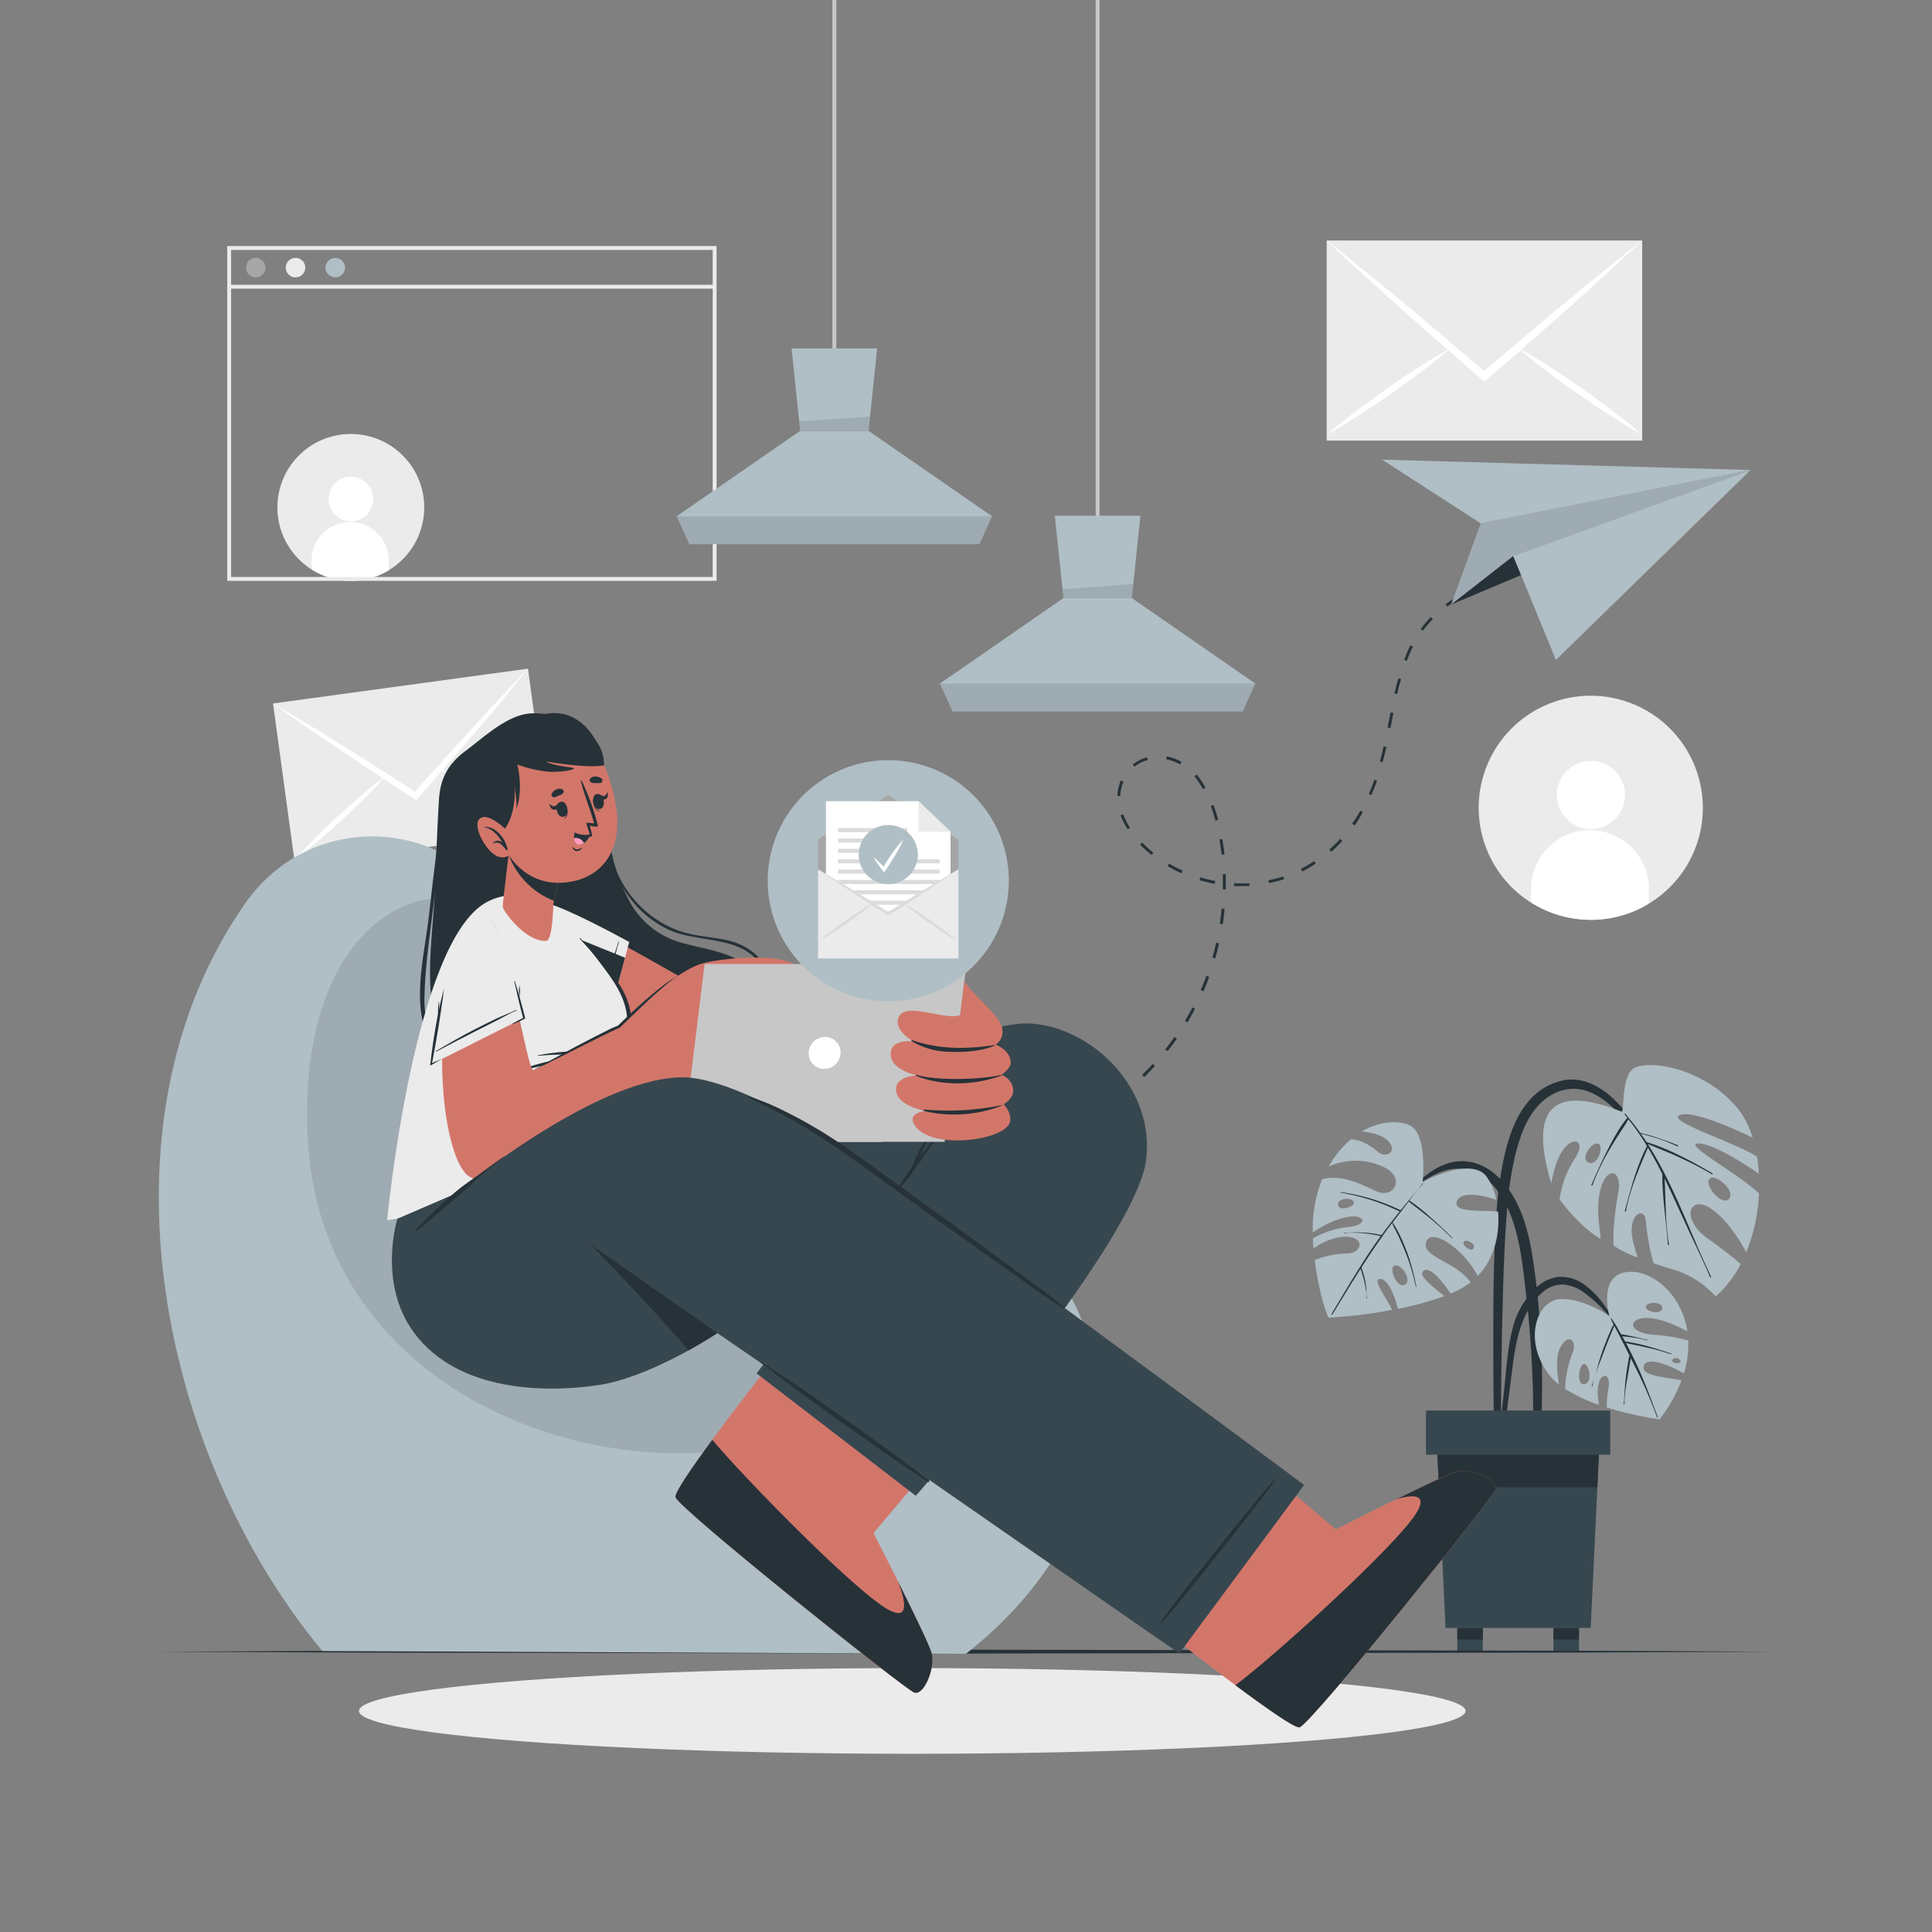 <svg xmlns="http://www.w3.org/2000/svg" viewBox="0 0 500 500"><rect x="0" y="0" width="500" height="500" fill="#808080" stroke="none"/><g id="freepik--background-complete--inject-9"><path d="M426.64,233.9a29,29,0,1,1,13.3-31.38A28.94,28.94,0,0,1,426.64,233.9Z" style="fill:#ebebeb"></path><path d="M420.55,205.85a8.82,8.82,0,1,1-8.72-8.93A8.82,8.82,0,0,1,420.55,205.85Z" style="fill:#fff"></path><path d="M426.68,230.26l0,3.64a29,29,0,0,1-30.49-.38l.05-3.63a15.24,15.24,0,1,1,30.48.37Z" style="fill:#fff"></path><path d="M100.59,147.59a19,19,0,0,1-20-.25,19,19,0,1,1,20,.25Z" style="fill:#ebebeb"></path><path d="M96.6,129.21a5.78,5.78,0,1,1-5.71-5.84A5.77,5.77,0,0,1,96.6,129.21Z" style="fill:#fff"></path><path d="M100.62,145.2l0,2.39a19,19,0,0,1-20-.25l0-2.37a10,10,0,1,1,20,.23Z" style="fill:#fff"></path><path d="M185.45,150.32H58.81V63.68H185.45Zm-125.64-1H184.45V64.68H59.81Z" style="fill:#ebebeb"></path><path d="M68.71,69.26a2.52,2.52,0,1,1-2.52-2.52A2.52,2.52,0,0,1,68.71,69.26Z" style="fill:#a6a6a6"></path><path d="M79,69.26a2.52,2.52,0,1,1-2.52-2.52A2.52,2.52,0,0,1,79,69.26Z" style="fill:#ebebeb"></path><path d="M89.29,69.26a2.52,2.52,0,1,1-2.52-2.52A2.52,2.52,0,0,1,89.29,69.26Z" style="fill:#B0BEC5"></path><rect x="59.31" y="73.7" width="125.64" height="1" style="fill:#ebebeb"></rect><rect x="73.19" y="177.37" width="66.59" height="42.23" transform="translate(-25.84 16.21) rotate(-7.77)" style="fill:#ebebeb"></rect><path d="M136.63,173.07c-2.32,2.91-4.7,5.72-7,8.59s-4.76,5.65-7.15,8.45-5,5.82-7.52,8.7l-.23.28q-3.33,3.81-6.7,7.63l-.33.36-.41-.26c-2.84-1.85-5.66-3.7-8.49-5.57l-.3-.19c-3.2-2.11-6.4-4.23-9.59-6.39s-6.1-4.12-9.14-6.21-6.07-4.21-9.08-6.4c3.13,1.8,6.23,3.71,9.33,5.57s6.21,3.8,9.31,5.74q5.16,3.21,10.32,6.53h0q3.87,2.46,7.73,5c2-2.29,4.07-4.58,6.12-6.84,0,0,0,0,0,0,2.73-3,5.45-6.06,8.2-9.06q3.69-4,7.42-8C131.62,178.31,134.09,175.64,136.63,173.07Z" style="fill:#fff"></path><path d="M99.84,200.84l-.07.08c-.3.34-.61.69-.92,1-1.46,1.62-3,3.19-4.52,4.73-1.88,1.89-3.82,3.72-5.78,5.54s-3.94,3.57-6,5.3-4.1,3.44-6.25,5c1.76-2,3.62-3.94,5.5-5.82s3.83-3.73,5.78-5.54,4-3.59,6-5.32c1.62-1.38,3.27-2.75,5-4.05.39-.31.79-.6,1.19-.9Z" style="fill:#fff"></path><path d="M142,213.59c-2.5-1-5-2.05-7.36-3.17s-4.81-2.32-7.19-3.52-4.73-2.47-7-3.79c-1.89-1.06-3.77-2.16-5.6-3.33l-1.18-.75-.08-.06.1,0,1.39.55c2,.8,3.93,1.68,5.87,2.58,2.43,1.12,4.81,2.31,7.18,3.52s4.73,2.47,7.05,3.79S139.75,212.11,142,213.59Z" style="fill:#fff"></path><rect x="343.34" y="62.24" width="81.66" height="51.79" style="fill:#ebebeb"></rect><path d="M425,62.24c-3.3,3.15-6.66,6.17-10,9.28s-6.71,6.07-10.08,9.08-7.05,6.24-10.59,9.32l-.31.3q-4.69,4.09-9.41,8.17l-.47.38-.45-.38q-4.71-4.08-9.39-8.18l-.33-.29q-5.33-4.62-10.6-9.34c-3.36-3-6.72-6-10.07-9.06s-6.68-6.13-10-9.28c3.51,2.7,7,5.54,10.42,8.31s6.92,5.64,10.35,8.51q5.75,4.75,11.47,9.65h0q4.29,3.63,8.58,7.3c2.84-2.44,5.7-4.89,8.56-7.3,0,0,0,0,0,0q5.72-4.86,11.47-9.65,5.14-4.28,10.34-8.49C418.05,67.78,421.49,64.94,425,62.24Z" style="fill:#fff"></path><path d="M375.7,89.89a.87.87,0,0,1-.1.08c-.43.37-.85.74-1.28,1.09-2.05,1.73-4.15,3.39-6.28,5-2.6,2-5.26,3.89-7.94,5.78s-5.38,3.69-8.14,5.46-5.54,3.49-8.42,5.07c2.47-2.17,5-4.19,7.65-6.16s5.27-3.89,7.93-5.78,5.4-3.7,8.16-5.47c2.19-1.41,4.42-2.8,6.71-4.1.52-.3,1.05-.6,1.59-.89Z" style="fill:#fff"></path><path d="M424.81,112.36c-2.89-1.58-5.68-3.31-8.43-5.07s-5.46-3.61-8.16-5.46-5.33-3.79-7.93-5.78c-2.12-1.6-4.22-3.25-6.25-5-.45-.37-.87-.74-1.3-1.11a.87.87,0,0,1-.1-.08l.12.06,1.59.9c2.29,1.3,4.51,2.69,6.71,4.1,2.76,1.77,5.46,3.61,8.15,5.47s5.33,3.79,7.93,5.78S422.33,110.19,424.81,112.36Z" style="fill:#fff"></path></g><g id="freepik--Shadow--inject-9"><ellipse cx="236.09" cy="442.79" rx="143.19" ry="11.09" style="fill:#ebebeb"></ellipse></g><g id="freepik--Lamp--inject-9"><rect x="283.56" width="1" height="137.56" style="fill:#c7c7c7"></rect><polygon points="243.24 176.91 246.53 184.13 321.61 184.13 324.88 176.91 292.92 154.78 275.21 154.78 243.24 176.91" style="fill:#B0BEC5"></polygon><polygon points="272.99 133.47 275.21 154.78 292.92 154.78 295.14 133.47 272.99 133.47" style="fill:#B0BEC5"></polygon><polygon points="243.25 176.91 246.53 184.13 321.62 184.13 324.89 176.91 243.25 176.91" style="opacity:0.1"></polygon><polygon points="275.21 154.78 274.97 152.49 293.29 151.17 292.92 154.78 275.21 154.78" style="opacity:0.1"></polygon><rect x="215.43" width="1" height="94.27" style="fill:#c7c7c7"></rect><polygon points="175.11 133.62 178.4 140.84 253.48 140.84 256.75 133.62 224.79 111.5 207.08 111.5 175.11 133.62" style="fill:#B0BEC5"></polygon><polygon points="204.86 90.18 207.08 111.5 224.79 111.5 227.01 90.18 204.86 90.18" style="fill:#B0BEC5"></polygon><polygon points="175.12 133.63 178.4 140.84 253.48 140.84 256.76 133.63 175.12 133.63" style="opacity:0.1"></polygon><polygon points="207.08 111.5 206.82 109.03 225.17 107.84 224.79 111.5 207.08 111.5" style="opacity:0.1"></polygon></g><g id="freepik--Plant--inject-9"><path d="M387.3,313.7a91.89,91.89,0,0,1,2.14-15c1.06-4.45,2.56-9,5.37-12.69a16.14,16.14,0,0,1,10.53-6.56c4.13-.5,8,1.34,11.09,3.93,3.82,3.22,6.75,7.49,9.5,11.62a141.44,141.44,0,0,1,8.2,14.36c.09.16-.16.3-.24.14a90,90,0,0,0-7.34-12,76,76,0,0,0-8.45-10.23c-2.83-2.76-6.43-5.35-10.54-5.48s-7.85,2.16-10.3,5.31c-2.75,3.52-4.15,7.91-5.2,12.19A91.09,91.09,0,0,0,390,313.55c-.81,9.91-1,19.88-1.25,29.81-.13,5.62-.2,11.25-.26,16.87l-.06,8.55a54,54,0,0,1-.33,8.24c-.1.55-1,.5-1.1,0a48.49,48.49,0,0,1-.37-7.81q-.06-4.05-.1-8.1-.08-7.87-.06-15.75C386.45,334.79,386.58,324.22,387.3,313.7Z" style="fill:#263238"></path><path d="M401.46,306.23c.52-2.8,1.47-6.45,3.06-8.62,2.87-3.9,6-2.21,3.11,2.11a25.78,25.78,0,0,0-4,10.65s4.82,6.89,10.64,10.28c-.25-2.65-1-6.72-.48-10.65,1.12-8.51,6.27-8,5-1.27-1,5.42-1.44,11.18-1.16,13.67a29.09,29.09,0,0,0,6.22,3.05c-.34-1-.69-2.17-1.08-3.61-2.07-7.63,3-10,3.18-5.71a60.66,60.66,0,0,0,2,10.82c2.79.94,5.11,1.58,6.52,2.07a23.85,23.85,0,0,1,9.54,6.52,30,30,0,0,0,6.5-8.41c-1.78-1.53-4.59-3.8-8.49-6.56-7.31-5.16-4.77-11.68,1-7.63,4.18,2.93,7.42,8.35,8.9,11.13a45.43,45.43,0,0,0,3.31-15.23c-5.74-5.39-19.95-12.91-15.67-12.91,3.86,0,12.48,5.65,15.64,7.83a38.81,38.81,0,0,0-.48-4.42c-5.41-3.55-23-9.06-20.19-10.65,3.07-1.74,15.34,3.94,19.05,5.73a22.31,22.31,0,0,0-3.25-6.73c-7.48-10-21-13.45-26.84-11.55-4.16,1.35-3,11.91-3.84,11.55C402.91,281,395.31,285.72,401.46,306.23Zm41-1.16c1.19-1.43,6.67,2.79,5.09,5.09S440.91,306.91,442.44,305.07Zm-28.67-9c1.44.92-.69,6.25-2.92,4.64C409,299.33,412.32,295.14,413.77,296.07Z" style="fill:#B0BEC5"></path><path d="M416,297.7c.75-1.49,1.54-3,2.4-4.41a25.62,25.62,0,0,1,2.76-4c-.23-.29-.46-.59-.71-.88-.1-.12.07-.28.17-.17.28.32.55.65.82,1a.24.24,0,0,1,.12.14q1.55,1.86,2.93,3.81a45.06,45.06,0,0,1,4.86,1.41c1.64.55,3.27,1.12,4.86,1.79.17.07.08.35-.08.27-1.58-.69-3.18-1.37-4.82-1.92s-3.12-.93-4.69-1.37c.51.72,1,1.44,1.49,2.18a57.72,57.72,0,0,1,8.59,3.5c2.9,1.38,5.69,3,8.47,4.59.16.09,0,.34-.15.24a92,92,0,0,0-8.43-4.36c-2.69-1.26-5.47-2.29-8.18-3.49,6.83,10.65,10.92,22.95,16.4,34.33.08.17-.18.3-.25.14-1.67-4-3.6-7.88-5.42-11.81-1.63-3.53-3.23-7.07-4.86-10.6-.48-1-1-2.06-1.48-3.08.3,5.69.18,11.48,1.12,17.1a.14.14,0,1,1-.28,0c-.4-6.08-1.47-12.07-1.43-18.18,0,0,0-.05,0-.08-1.16-2.33-2.4-4.62-3.73-6.85-2.26,5.32-4.64,10.73-5.69,16.45,0,.17-.32.1-.28-.08,1.54-5.73,3-11.47,5.73-16.77a63.85,63.85,0,0,0-4.81-6.93c-.76,1.41-1.73,2.75-2.59,4.1s-1.67,2.65-2.45,4a57.28,57.28,0,0,0-4.27,9c-.07.17-.34.08-.27-.08C413.15,303.7,414.47,300.65,416,297.7Z" style="fill:#263238"></path><path d="M362.14,310.66c4.38-4.4,9.47-10.16,16.24-10.15,6.54,0,11.35,5.27,14.11,10.7,2.89,5.68,3.93,12.11,4.75,18.36A224.18,224.18,0,0,1,399,352.14c.12,4.19.1,8.39,0,12.58a84.32,84.32,0,0,1-1,12.69c-.12.67-1.21.7-1.25,0-.2-3.53-.06-7.08,0-10.61s0-7-.16-10.43c-.26-7-.77-14-1.6-21-.72-6.11-1.29-12.38-3.12-18.28-1.64-5.32-4.73-11.4-10.12-13.74-7.36-3.18-14.55,2.64-19.36,7.56C362.23,311,362,310.79,362.14,310.66Z" style="fill:#263238"></path><path d="M339.79,320.48h0c0,.9.08,1.78.14,2.65a15.87,15.87,0,0,1,7.18-3c6.22-.66,5.82,4.06,1.67,4.26a23.6,23.6,0,0,0-8.53,1.71c1,8.21,3.27,14.81,3.61,14.9A119.47,119.47,0,0,0,360.29,339c-1.55-3.3-5.07-7.68-3.27-8s3.75,3.54,4.75,7.73a78.92,78.92,0,0,0,12-3.29c-2.74-2.37-7-5.32-5.35-6.57s5,2.89,7,5.91a24.57,24.57,0,0,0,5.17-2.88c-3.69-5.42-12.67-6.52-11.5-10.43s9.58,1.51,13.35,8.76c4.43-4.6,5.73-11.1,5.26-16.66-3.86-.45-11.28.37-10.74-2.4s5.9-2.25,10.29-.63a15.29,15.29,0,0,0-2.58-6.11c-4.06-5.22-16.48,1.42-16.48,1.42s1.33-12.48-3.4-14.63c-2.73-1.24-7.55-1.23-12.38,1.61,2.71.23,6,1.09,7.3,3,1.69,2.39-1,3.7-2.66,2.59-1.19-.78-3.41-3.25-7.42-3.58a24.87,24.87,0,0,0-4.48,5c-.46.65-.88,1.33-1.31,2.07a17,17,0,0,1,14.54.26c5.38,2.67,2.37,8.26-2.26,6.09s-9-4.31-13.95-3.08A34.82,34.82,0,0,0,339.74,319a24.35,24.35,0,0,1,8-3.83c5.35-1.4,7,1.79,1.09,2.39A23.36,23.36,0,0,0,339.79,320.48Zm6.51-8.59c-.37-1.74,3.42-2.23,4.05-.83C350.88,312.26,346.66,313.62,346.3,311.89Zm32.46,9.6c.36-.95,2.9.13,2.67,1.31C381.11,324.37,378.41,322.43,378.76,321.49Zm-17.92,6.08c1.85-.74,4.74,3.86,2.72,4.91S359.32,328.18,360.84,327.57Z" style="fill:#B0BEC5"></path><path d="M344.58,340.09c2.79-4.66,5.55-9.34,8.48-13.92,1.36-2.13,2.79-4.22,4.27-6.27l-.66-.16-1.11-.21c-.86-.15-1.72-.27-2.59-.36s-1.63-.13-2.45-.14a12,12,0,0,0-2.61.14.07.07,0,1,1,0-.14c.87,0,1.76-.08,2.63-.09s1.7,0,2.54.06a23.2,23.2,0,0,1,2.37.25c.44.06.87.14,1.3.22a7.43,7.43,0,0,1,.79.17c1.51-2.08,3.08-4.11,4.7-6.11A56.23,56.23,0,0,0,347,308.66c-.09,0-.05-.15,0-.14a51.78,51.78,0,0,1,15.48,4.7l2.69-3.27c1-1.21,2.09-2.4,3-3.68.06-.09.18,0,.12.08a51,51,0,0,0-3.54,4.33h0a52.89,52.89,0,0,1,5.68,4.55q2.78,2.47,5.42,5.1c.07.06,0,.16-.1.1-1.74-1.73-3.54-3.38-5.42-4.95s-3.87-3-5.76-4.55l0,0c-.43.58-.86,1.15-1.3,1.71-.22.28-.43.57-.65.86l-.05.06c-.73.94-1.45,1.89-2.17,2.84a22.7,22.7,0,0,1,2.16,3.89c.62,1.31,1.17,2.67,1.67,4a58.29,58.29,0,0,1,2.32,8.74c0,.08-.11.12-.13,0a51.12,51.12,0,0,0-2.54-8.57c-.54-1.42-1.16-2.81-1.79-4.2s-1.29-2.47-1.83-3.75c-.62.83-1.25,1.67-1.86,2.51-.18.24-.35.49-.52.74,0,.05,0,.12-.06.13h0c-1.92,2.67-3.74,5.41-5.51,8.18a2.59,2.59,0,0,1,.24.6c.11.34.22.68.32,1a21,21,0,0,1,.49,2.08c.11.65.21,1.32.27,2a21.28,21.28,0,0,0,.17,2.26c0,.11-.16.12-.14,0a7.44,7.44,0,0,0-.15-2.1c-.1-.72-.24-1.44-.4-2.15s-.33-1.28-.52-1.91c-.09-.31-.19-.63-.3-.94s-.14-.34-.2-.51c-.83,1.3-1.65,2.6-2.46,3.92-1.6,2.61-3.19,5.22-4.8,7.83A.12.12,0,0,1,344.58,340.09Z" style="fill:#263238"></path><path d="M387.59,375.9c.07-2.64.49-5.31.78-7.93s.58-5.28.86-7.92c.55-5.09.85-10.29,2-15.28a22.22,22.22,0,0,1,6.21-11.42,10.13,10.13,0,0,1,6.1-2.91,10.53,10.53,0,0,1,6.47,2,22.68,22.68,0,0,1,5.44,5.74,55.93,55.93,0,0,1,4.25,6.89c0,.09-.1.15-.15.06a35.29,35.29,0,0,0-9.18-10.29,10.86,10.86,0,0,0-5.79-2.41,7.8,7.8,0,0,0-5.61,2.24c-3.08,2.68-4.87,6.62-5.93,10.49-1.26,4.58-1.66,9.41-2.29,14.11-.38,2.79-.73,5.59-1.1,8.39s-.6,5.63-1.19,8.37A.46.46,0,0,1,387.59,375.9Z" style="fill:#263238"></path><path d="M400.59,355.38a14.68,14.68,0,0,0,2.87,2.93c-.43-2.57-1-7.16.34-9.59,2-3.79,4.42-1.9,3.21,1.39a26.54,26.54,0,0,0-1.94,9.34,41.19,41.19,0,0,0,8.77,4.14,15,15,0,0,1-.29-4.52c.41-4.05,3.51-4,2.7.24a25.48,25.48,0,0,0-.42,4.94,91.21,91.21,0,0,0,13.68,3.09,40.09,40.09,0,0,0,5.66-10.08c-3.3-.82-10-1-9.83-3.37.19-3.17,6.65-.73,10.44,1.57a25.38,25.38,0,0,0,1.14-8.53,42.88,42.88,0,0,0-9.09-1.5c-6.79-.59-6.46-4.44-1.54-4.35,3.63.07,8.22,2.29,10.4,3.45-1.42-9.24-8.46-15.15-14.11-15.38-9.49-.38-6.07,11.43-6.07,11.43s-6.44-4.52-12.51-4.4S394.1,346.35,400.59,355.38Zm25.35-17.08c-.21-1.33,4-1.65,4.25.06C430.44,340.27,426.15,339.65,425.94,338.3Zm6.82,13.86c-.09-.87,1.74-1,2.15.07C435.19,353,432.83,353,432.76,352.16ZM410,353c1.43.2,2.25,5.32-.22,5.22C407.87,358.11,408.75,352.8,410,353Z" style="fill:#B0BEC5"></path><path d="M411.94,358.65c.24-.64.45-1.28.65-1.93-.18.65-.35,1.31-.47,2A.09.09,0,1,1,411.94,358.65Z" style="fill:#263238"></path><path d="M414.45,350.43c.44-1.31.94-2.61,1.45-3.9.27-.68.56-1.37.86-2a8,8,0,0,1,.84-1.71,14.55,14.55,0,0,1-.77-1.66c0-.05.05-.1.09-.05a18.73,18.73,0,0,1,1.85,2.87c.27.44.52.9.77,1.35a12.11,12.11,0,0,1,1.6.25c.57.1,1.14.22,1.7.35s1.13.25,1.69.39,1.12.32,1.69.4c.13,0,.07.23-.05.18a10.82,10.82,0,0,0-1.78-.46c-.54-.12-1.09-.22-1.64-.29s-1.1-.15-1.66-.21l-1.25-.1c.22.4.46.79.68,1.19a1.86,1.86,0,0,0,.1.2,5.27,5.27,0,0,1,1.36.16c.49.09,1,.18,1.47.29,1,.22,2,.45,2.95.72,2.06.58,4.08,1.23,6.11,1.89.11,0,0,.21-.07.17a61.24,61.24,0,0,0-6.14-1.7c-1-.22-1.94-.44-2.91-.64l-1.47-.31a8.8,8.8,0,0,1-1.13-.26c1,1.93,2,3.9,2.93,5.9,2,4.35,3.63,8.84,5.32,13.31,0,.11-.13.18-.17.07a121.07,121.07,0,0,0-5.66-13c-.38-.77-.77-1.53-1.15-2.31,0,.16-.07.32-.1.48-.1.52-.19,1.05-.28,1.58-.18,1.06-.36,2.12-.52,3.18a36.78,36.78,0,0,0-.76,6.6c0,.14-.21.13-.19,0,.17-1.05.17-2.15.24-3.21s.15-2.23.28-3.33.26-2.13.44-3.19c.09-.53.18-1.06.28-1.59a3.2,3.2,0,0,1,.29-1.15c-.55-1.11-1.1-2.23-1.67-3.34s-1.06-2.09-1.6-3.12c-.23-.44-.48-.88-.72-1.33a13,13,0,0,1-.63,1.6l-.73,1.8c-.55,1.32-1.05,2.66-1.56,4-.72,1.9-1.51,3.84-2.1,5.82C413.31,354.32,413.8,352.34,414.45,350.43Z" style="fill:#263238"></path><path d="M412.59,356.72c0-.16.09-.31.14-.46C412.68,356.41,412.64,356.56,412.59,356.72Z" style="fill:#263238"></path><polygon points="371.72 370.76 372.39 384.89 374.1 421.31 411.68 421.31 413.4 384.89 414.06 370.76 371.72 370.76" style="fill:#37474f"></polygon><polygon points="371.72 370.76 372.39 384.89 413.4 384.89 414.06 370.76 371.72 370.76" style="fill:#263238"></polygon><rect x="369.05" y="365.05" width="47.69" height="11.43" transform="translate(785.78 741.52) rotate(180)" style="fill:#37474f"></rect><rect x="402.04" y="421.31" width="6.6" height="5.98" style="fill:#37474f"></rect><rect x="402.04" y="421.31" width="6.6" height="2.99" style="fill:#263238"></rect><rect x="377.15" y="421.31" width="6.59" height="5.98" style="fill:#37474f"></rect><rect x="377.15" y="421.31" width="6.59" height="2.99" style="fill:#263238"></rect></g><g id="freepik--Floor--inject-9"><polygon points="40.63 427.44 92.97 427.2 145.31 427.11 250 426.94 354.69 427.11 407.03 427.2 459.37 427.44 407.03 427.69 354.69 427.77 250 427.94 145.31 427.77 92.97 427.69 40.63 427.44" style="fill:#263238"></polygon></g><g id="freepik--paper-plane--inject-9"><path d="M250.23,297.09c-1.1,0-2.25,0-3.4-.07l0-.75c1.16.05,2.33.07,3.44.07h.54v.75h-.61Zm5.63-.18-.05-.75c1.33-.09,2.66-.21,4-.37l.09.75C258.55,296.69,257.2,296.82,255.86,296.91Zm-14-.21c-1.3-.12-2.65-.26-4-.43l.09-.75c1.34.17,2.67.32,4,.43Zm23-.94-.15-.73c1.31-.26,2.61-.55,3.88-.88l.19.73C267.47,295.21,266.15,295.51,264.83,295.76Zm-32-.24c-1.31-.23-2.64-.48-3.94-.75l.15-.73c1.3.27,2.62.52,3.92.74ZM224,293.65c-1.31-.32-2.61-.67-3.88-1l.2-.72c1.26.36,2.56.71,3.86,1Zm49.53-.24-.25-.71c1.26-.44,2.5-.93,3.7-1.45l.3.68C276.1,292.46,274.84,293,273.56,293.41Zm-58.21-2.28c-2.39-.79-3.78-1.36-3.8-1.36l.29-.7s1.38.56,3.75,1.35Zm66.47-1.43-.37-.66c1.15-.64,2.29-1.34,3.39-2.07l.41.63C284.14,288.34,283,289,281.82,289.7Zm7.5-5.05-.46-.59c1.06-.82,2.1-1.66,3.09-2.51l.49.57C291.44,283,290.39,283.83,289.32,284.65Zm6.82-5.92-.52-.54c.94-.93,1.87-1.89,2.76-2.86l.55.51C298,276.82,297.1,277.79,296.14,278.73Zm6.05-6.72-.59-.46c.83-1,1.63-2.12,2.38-3.19l.62.43C303.83,269.88,303,271,302.19,272Zm5.14-7.43-.64-.39c.69-1.14,1.34-2.31,1.95-3.47l.66.35C308.69,262.24,308,263.42,307.33,264.58Zm4.13-8.05-.68-.3c.51-1.19,1-2.44,1.47-3.69l.71.26C312.49,254.07,312,255.32,311.46,256.53Zm3.05-8.51-.72-.21c.37-1.26.7-2.56,1-3.85l.73.17C315.22,245.43,314.88,246.74,314.51,248Zm1.94-8.83-.74-.12c.2-1.3.36-2.63.49-3.94l.74.07C316.82,236.53,316.65,237.87,316.45,239.19Zm.8-9-.75,0c0-.58,0-1.16,0-1.74,0-.75,0-1.5,0-2.24l.75,0c0,.75,0,1.5,0,2.26C317.27,229,317.26,229.59,317.25,230.18Zm3.77-.87c-.54,0-1.07,0-1.61,0l0-.75a34.71,34.71,0,0,0,3.95,0l.05.75C322.65,229.28,321.83,229.31,321,229.31Zm-6.62-.6a38,38,0,0,1-3.93-.93l.21-.72a37.07,37.07,0,0,0,3.85.91Zm14.05-.17-.15-.73a33.68,33.68,0,0,0,3.82-1l.23.71A34.52,34.52,0,0,1,328.45,228.54ZM305.74,226a35.74,35.74,0,0,1-3.58-1.87l.38-.64a35.32,35.32,0,0,0,3.51,1.82Zm31.27-.47-.33-.67a35.3,35.3,0,0,0,3.42-2l.41.62A35.79,35.79,0,0,1,337,225.55Zm-39-4.27c-.66-.53-1.32-1.1-1.95-1.69-.36-.34-.71-.68-1-1l.53-.53c.33.34.67.67,1,1,.62.58,1.26,1.13,1.91,1.66Zm18.14-.06c-.15-1.33-.34-2.65-.56-3.93l.74-.13c.23,1.3.42,2.64.56,4Zm28.38-.77-.5-.56a35.19,35.19,0,0,0,2.82-2.78l.55.51A36.46,36.46,0,0,1,344.52,220.45Zm-52.69-5.83A17.7,17.7,0,0,1,290,211l.7-.25a17.75,17.75,0,0,0,1.74,3.49Zm58.71-1-.62-.43c.57-.8,1.11-1.65,1.62-2.5.17-.28.34-.56.5-.85l.65.37c-.17.29-.33.58-.5.86C351.67,212,351.11,212.85,350.54,213.67Zm-36-1.23c-.36-1.32-.76-2.59-1.2-3.78l.71-.26c.44,1.21.85,2.5,1.21,3.84ZM289.93,206l-.75,0a11.27,11.27,0,0,1,.88-4l.69.29A10.72,10.72,0,0,0,289.93,206Zm65-.2-.68-.29c.5-1.18,1-2.43,1.43-3.7l.71.24C355.93,203.3,355.44,204.56,354.92,205.75Zm-43.63-1.6a21.31,21.31,0,0,0-2.16-3.27l.58-.48a22.14,22.14,0,0,1,2.24,3.39Zm-17.67-5.75-.46-.58a10.4,10.4,0,0,1,3.66-1.9l.2.72A9.76,9.76,0,0,0,293.62,198.4Zm11.8-.62a12,12,0,0,0-3.62-1.33l.14-.74a13,13,0,0,1,3.85,1.42Zm52.42-.59-.73-.19c.32-1.19.63-2.46.95-3.87l.73.16C358.47,194.72,358.16,196,357.84,197.19Zm2-8.8-.74-.15.77-3.92.73.14Zm1.78-8.81-.73-.17c.32-1.44.64-2.72,1-3.9l.72.2C362.23,176.88,361.91,178.15,361.59,179.58Zm2.5-8.59-.7-.26A33.88,33.88,0,0,1,365,167l.67.34A36.34,36.34,0,0,0,364.09,171Zm4.17-7.81-.61-.45a29.5,29.5,0,0,1,2.61-3.08l.53.52A29.19,29.19,0,0,0,368.26,163.18Zm6.25-6.23-.45-.61a37.17,37.17,0,0,1,3.39-2.19l.37.66A32.39,32.39,0,0,0,374.51,157Zm7.75-4.31L382,152c1.05-.44,2.16-.86,3.31-1.25l.24.71C384.38,151.79,383.29,152.2,382.26,152.64Z" style="fill:#263238"></path><polygon points="383.21 135.44 375.56 156.46 391.63 143.91 453.05 121.64 383.21 135.44" style="fill:#B0BEC5"></polygon><polygon points="383.21 135.44 375.56 156.46 391.63 143.91 453.05 121.64 383.21 135.44" style="opacity:0.1"></polygon><polygon points="393.69 148.81 375.56 156.46 391.63 143.91 393.69 148.81" style="fill:#263238"></polygon><polygon points="391.63 143.91 453.05 121.64 402.67 170.8 391.63 143.91" style="fill:#B0BEC5"></polygon><polygon points="383.21 135.44 357.69 118.96 453.05 121.64 383.21 135.44" style="fill:#B0BEC5"></polygon></g><g id="freepik--Character--inject-9"><path d="M83.42,427.28,250,428c40.49-31.79,44.67-78.9,15.78-107.45C248.31,303.27,226.11,306.75,205,304h-.06c-7.36-1-14.58-2.67-21.44-6.29-21.77-11.48-34-38.57-52.35-61.36-2.28-2.85-4.67-5.63-7.17-8.31-15.06-16.08-45-16.6-60.71,6C23.41,291.47,41.65,377,83.42,427.28Z" style="fill:#B0BEC5"></path><path d="M79.72,295.85c4.36,68.35,83.3,93.86,132.59,73.39C255.18,351.43,241.15,310.8,205,304h-.06c-7.36-1-14.58-2.67-21.44-6.29-21.77-11.48-34-38.57-52.35-61.36C103.84,222.17,76.52,245.81,79.72,295.85Z" style="opacity:0.1"></path><path d="M236.55,438c-2.57-.94-60.63-47.34-61.72-50.51-.42-1.2,5.84-10,13.71-20.53,1.7-2.26,3.47-4.59,5.28-6.94,11.73-15.29,24.54-31.23,24.54-31.23l38.93,30.92-25.61,30.39-5.62,6.67s14.28,27.71,15.11,31.31S239.12,439,236.55,438Z" style="fill:#d3766a"></path><path d="M236.55,438c-2.57-1-60.62-47.34-61.72-50.51-.35-1,3.73-7,9.51-14.87,8.44,10.09,37.87,40.13,45.91,44.15,5.1,2.55,4.09-2.46,2.18-7.44,3.92,7.83,8.29,16.8,8.74,18.74C242,431.72,239.12,439,236.55,438Z" style="fill:#263238"></path><path d="M296.6,300.29c-2.66,20.22-52.5,78.6-58.26,85.3L237,387.11,195.8,355.43l.47-.61,36.31-47.54s-60,35-90.07,19.13C129,319.27,119,306.58,119,306.58l39.2-20.9s10.85,3.51,17.78,2.5c23.9-3.5,77.45-23.83,90.16-23.32C282.55,265.53,299.05,281.73,296.6,300.29Z" style="fill:#37474f"></path><path d="M245.62,289.61a48.34,48.34,0,0,0-3.75,4.8c-1.28,1.69-2.59,3.35-3.87,5l0,.05c.23-.5.45-1,.69-1.48.81-1.68,1.46-3.41,2.41-5a.09.09,0,0,0-.15-.09c-1,1.59-2.12,3.1-3,4.77-.4.79-.77,1.59-1.12,2.4-.19.44-.39.89-.56,1.34a5.49,5.49,0,0,0-.24.65c-.57.78-1.14,1.56-1.69,2.36-1.22,1.77-2.3,3.64-3.54,5.4-.07.09.08.18.15.09,1.25-1.65,2.66-3.19,3.93-4.83s2.53-3.38,3.74-5.11,2.34-3.39,3.53-5.08a52.2,52.2,0,0,0,3.57-5.21C245.75,289.63,245.67,289.56,245.62,289.61Z" style="fill:#263238"></path><path d="M112.49,231.29c-.55,12.06-3.23,26.45,1.88,37.87,4,8.94,12.45,15,21.17,18.84,19.2,8.49,46.07,9.6,59.52-9.46,5.37-7.61,6.29-23.47-2.62-29.27-4.57-3-10-3.66-15.18-5.06a22,22,0,0,1-14.89-12c-6.17-12.37-4.94-21.42-6.11-34.8a9.55,9.55,0,0,0-3.26-7,17,17,0,0,0-7.94-4.41,16.8,16.8,0,0,0-8.13-1.34c-5.92.62-11.61,6.08-16.2,9.48s-6.77,7-7.13,12.87C113.11,215.08,112.86,223.19,112.49,231.29Z" style="fill:#263238"></path><path d="M111,237c1.22-11,2.64-22,4-33,0-.06.11-.06.1,0-.85,9.08-1.58,18.17-2.55,27.24-1,8.9-2.54,18-2.71,26.93-.38,20.09,20.28,28.26,37.36,27.28.78,0,.76,1.2,0,1.22-15,.39-32.95-4.74-37.49-21.07C107.19,256.64,110,246,111,237Z" style="fill:#263238"></path><path d="M155.29,196.35c0-.21.32-.2.33,0,.5,11,0,24,6.34,33.59a28,28,0,0,0,12.8,10.58c4.15,1.69,8.55,1.84,12.88,2.69,17,3.33,17.13,26.23,4.8,35.16-.26.19-.59-.25-.34-.45,8.68-6.91,11.54-19.48,4.47-28.7-5.68-7.4-16.58-5-24.32-9C156.21,231.9,155,212.39,155.29,196.35Z" style="fill:#263238"></path><path d="M137.93,244.33c7.34,10.54,32.41,39.5,49.81,43.46,9.59,2.19,55.91,8.67,62.26,2.89,7.44-6.77,4-32.27-1.92-32.5-18.05-.71-51.44,2.82-59.78,1-3.77-.84-23.77-13.74-45.13-24.06C135.09,231.2,133.19,237.53,137.93,244.33Z" style="fill:#d3766a"></path><path d="M155.85,269.59l7-25.79s-11.75-6.52-18.76-9.21c-9.28-3.56-12.78-1-7.09,9.82C140.82,251.62,155.85,269.59,155.85,269.59Z" style="fill:#ebebeb"></path><path d="M154.12,266.31c.76-3.82,1.57-7.63,2.55-11.4.49-1.88,1-3.76,1.56-5.62s1.29-3.68,1.8-5.55c0-.1.2-.05.16,0-.61,1.84-1,3.78-1.5,5.65s-1,3.75-1.52,5.63c-1,3.76-2,7.52-2.9,11.29C154.25,266.47,154.1,266.42,154.12,266.31Z" style="fill:#263238"></path><path d="M161.76,247.86l-5.91,21.74s-15-18-18.84-25.19c-1.75-3.33-2.64-5.88-2.74-7.7Z" style="fill:#263238"></path><path d="M100.2,315.71c2.31.75,67.84-18.22,67.84-18.22l-7.74-22.75s3.83-7.32,2-14.36c-2.37-9.4-19.78-24.86-21.14-25.77C135.72,231,130.57,231,126,233.45,107.07,243.52,100.2,315.71,100.2,315.71Z" style="fill:#ebebeb"></path><path d="M150.2,242.8c1.69,2,3.5,3.84,5.24,5.76-.81-1.43-1.62-2.87-2.48-4.28,0,0,0-.06,0,0a32.36,32.36,0,0,1,3.32,5.29,42.47,42.47,0,0,1,3.61,4.62,20.46,20.46,0,0,1,3,6.34,17.3,17.3,0,0,1,.2,7,45.45,45.45,0,0,1-2.21,7.84c-.12.34-.6.12-.51-.21,1.23-4.44,2.63-9.13,1.64-13.77s-3.85-8.46-6.64-12.11a66,66,0,0,0-5.33-6.36C150,242.83,150.12,242.72,150.2,242.8Z" style="fill:#263238"></path><path d="M139.28,273.1a58.27,58.27,0,0,1,8.54-1c1.42,0,2.84,0,4.26.07.71,0,1.42,0,2.13,0a9.14,9.14,0,0,0,2.21-.2c.06,0,.09.08,0,.1a16.09,16.09,0,0,1-2,.53,15.31,15.31,0,0,1-2,.18c-1.45,0-2.89,0-4.34.06-2.91.06-5.83.12-8.73.4C139.17,273.35,139.15,273.12,139.28,273.1Z" style="fill:#263238"></path><path d="M133.17,277.44a63.77,63.77,0,0,1,6.72-2.24c1.15-.31,2.3-.54,3.46-.75l1.68-.27c.61-.09,1.24-.1,1.85-.2.07,0,.1.09,0,.1-.58.11-1.14.32-1.7.46l-1.72.43c-1.14.29-2.28.6-3.43.88-2.29.56-4.57,1.14-6.84,1.78A.1.1,0,0,1,133.17,277.44Z" style="fill:#263238"></path><path d="M130.11,234.73c.26,1.19,5.81,9,11.23,8.78,1.76-.06,1.86-9.7,1.86-9.7l.17-.71,2.38-9.95-13.3-8.71S130,234.22,130.11,234.73Z" style="fill:#d3766a"></path><path d="M145.75,223.14l-2.38,10a20.58,20.58,0,0,1-11.74-11.89c.41-3.43.76-6.28.81-6.7a.28.28,0,0,0,0-.06l1.69,1Z" style="fill:#263238"></path><path d="M158.64,204.82c4.43,17.4-5.49,22-9.24,23-3.41.86-15.11,3.37-21.31-13.47s.49-24.4,8.17-26.79S154.22,187.43,158.64,204.82Z" style="fill:#d3766a"></path><path d="M155.3,202.66c-.42,0-.82,0-1.24,0a2,2,0,0,1-1.26-.28.64.64,0,0,1-.13-.77,1.56,1.56,0,0,1,1.46-.64,2.34,2.34,0,0,1,1.59.55A.68.68,0,0,1,155.3,202.66Z" style="fill:#263238"></path><path d="M143.6,206.32c.41-.13.76-.31,1.15-.47a2.08,2.08,0,0,0,1.08-.7.65.65,0,0,0-.14-.77,1.58,1.58,0,0,0-1.6-.09,2.32,2.32,0,0,0-1.29,1.07A.68.68,0,0,0,143.6,206.32Z" style="fill:#263238"></path><path d="M146.58,208.51s-.08.07-.07.12c.29,1.19.41,2.6-.59,3.22,0,0,0,.08,0,.06C147.23,211.46,147,209.59,146.58,208.51Z" style="fill:#263238"></path><path d="M145.26,207.48c-2,.25-1.32,4.14.5,3.91S146.9,207.27,145.26,207.48Z" style="fill:#263238"></path><path d="M144.53,207.81c-.31.27-.58.72-1,.83s-.89-.23-1.27-.57c0,0-.06,0-.06.06.12.75.53,1.46,1.35,1.44s1.16-.76,1.22-1.54C144.8,207.88,144.65,207.7,144.53,207.81Z" style="fill:#263238"></path><path d="M153.5,207s.1.05.11.1c.15,1.21.53,2.57,1.68,2.8,0,0,0,.07,0,.07C153.93,209.94,153.45,208.13,153.5,207Z" style="fill:#263238"></path><path d="M154.38,205.52c1.92-.45,2.68,3.42.9,3.84S152.77,205.9,154.38,205.52Z" style="fill:#263238"></path><path d="M155.24,205.62c.34.14.72.46,1.09.41s.66-.54.85-1c0,0,.06,0,.07,0,.16.73.07,1.55-.61,1.83s-1.23-.28-1.55-1C155,205.79,155.1,205.56,155.24,205.62Z" style="fill:#263238"></path><path d="M148.19,219.21c.32.26.64.62,1.09.62a3.19,3.19,0,0,0,1.28-.43s.08,0,.06.06a1.65,1.65,0,0,1-1.49.8,1.29,1.29,0,0,1-1-1C148.05,219.2,148.14,219.17,148.19,219.21Z" style="fill:#263238"></path><path d="M152.63,213.69a26.89,26.89,0,0,1,.64,2.62c0,.08-.19.15-.47.21,0,0,0,0,0,0a4.08,4.08,0,0,1-4.15-.93.09.09,0,0,1,.11-.14,6.1,6.1,0,0,0,3.85.51c0-.24-1-3-.85-3a7.91,7.91,0,0,1,2,.16c-1-3.72-2.53-7.25-3.44-11a.12.12,0,0,1,.21-.09,61.65,61.65,0,0,1,4.21,11.64C154.84,214.17,153,213.79,152.63,213.69Z" style="fill:#263238"></path><path d="M152.71,216.19a5.06,5.06,0,0,1-1.57,2,2.2,2.2,0,0,1-1.31.42c-1,0-1.27-.89-1.28-1.69a5.62,5.62,0,0,1,.14-1.26A6.52,6.52,0,0,0,152.71,216.19Z" style="fill:#263238"></path><path d="M151.14,218.18a2.2,2.2,0,0,1-1.31.42c-1,0-1.27-.89-1.28-1.69A2.34,2.34,0,0,1,151.14,218.18Z" style="fill:#ff9cbd"></path><path d="M129.33,215.61c1.88-.62,5.43-7.18,3.12-16.41,0,0,1.5,8.43,1.2,9.8s2-3.68.23-11.15a31.17,31.17,0,0,0,8.65,1.91c3.76,0,5.9-.56,6.08-.88s-5.4-.57-7.22-1.8c0,0,10.46,1.83,14.84,1,.51-.09-1.63-10.45-9.42-13s-17.05,4.93-19.14,8.42c0,0-3.2,1.36-5.49,7.23S127.32,216.28,129.33,215.61Z" style="fill:#263238"></path><path d="M131.19,214.94s-4.77-4.89-7-3.1,1.94,9.32,5.06,9.93a3,3,0,0,0,3.75-2.26Z" style="fill:#d3766a"></path><path d="M125.4,214c-.05,0-.05.07,0,.08,2.2.49,3.6,2.23,4.69,4.09a1.68,1.68,0,0,0-2.55,0c-.05,0,0,.12.08.1a1.85,1.85,0,0,1,2.13.31A8.85,8.85,0,0,1,131,220c.13.17.44,0,.34-.19l0,0C130.92,217.12,128.27,213.77,125.4,214Z" style="fill:#263238"></path><path d="M116.64,249.48c-5.27,29.89-.17,52.28,4.9,55.06,13.67,7.46,46.5-7.68,55.76-10.69C181,292.64,164,264,160.16,265.78c-9,4.16-21.61,11.22-22.12,11.16-1-.1-2.2-7.73-7.42-30C126.39,229,118.8,237.26,116.64,249.48Z" style="fill:#d3766a"></path><path d="M207.14,251.61c.94,3.76-8.52,5.28-8.52,5.28a7.18,7.18,0,0,1,3.75,3.1c1.38,2.6-2.1,5.89-2.1,5.89a8.8,8.8,0,0,1,3.43,3.89c1.07,2.62-2,6.45-2,6.45a7.71,7.71,0,0,1,.86,5.32c-1.16,4.82-8.55,6.72-12.89,8.8-4.65,2.23-12.35,3.05-15.84,4.62l-15.13-27.72s14.62-15.48,23-17.88C186.33,248,205.71,245.87,207.14,251.61Z" style="fill:#d3766a"></path><path d="M198.52,256.81c-5.26-.23-10.57.8-15.68,1.85a.09.09,0,0,0,0,.17c5.07-1.1,10.56-.87,15.66-1.77A.13.13,0,0,0,198.52,256.81Z" style="fill:#263238"></path><path d="M200,265.54a13.82,13.82,0,0,0-3.53.65c-1.23.32-2.45.66-3.68,1-2.44.72-4.87,1.49-7.27,2.33-.11,0-.08.21,0,.18,2.43-.71,4.88-1.38,7.35-2,1.23-.31,2.47-.6,3.7-.89a16.52,16.52,0,0,0,3.47-1A.18.18,0,0,0,200,265.54Z" style="fill:#263238"></path><path d="M201.64,276.25a9.38,9.38,0,0,0-3.15.76l-3.33,1c-2.22.68-4.44,1.35-6.68,1.95-.11,0-.08.21,0,.18,2.28-.6,4.57-1.16,6.85-1.78,1.11-.3,2.23-.61,3.34-.93a8.73,8.73,0,0,0,3-1.1A.06.06,0,0,0,201.64,276.25Z" style="fill:#263238"></path><path d="M138,276.94c3.58-2.06,7.21-4,10.85-6l5.51-2.86,2.77-1.39a25.23,25.23,0,0,1,2.91-1.29l-.18.1c2.44-2.37,4.89-4.72,7.48-6.93,1.28-1.11,2.58-2.21,3.93-3.24a30.15,30.15,0,0,1,4.24-2.84,35.64,35.64,0,0,0-4,3.1c-1.28,1.1-2.55,2.22-3.79,3.38-2.46,2.32-4.93,4.64-7.31,7l-.06.05-.12.05c-.85.31-1.83.82-2.74,1.24l-2.79,1.36-5.53,2.77C145.47,273.33,141.78,275.18,138,276.94Z" style="fill:#263238"></path><path d="M111.56,275.48l23.89-12s-3-13.1-5.67-20.12c-3.54-9.28-7.81-10.14-12,1.28C114.92,252.29,111.56,275.48,111.56,275.48Z" style="fill:#ebebeb"></path><path d="M112.85,272c3.35-2,6.73-3.92,10.19-5.7,1.73-.89,3.48-1.76,5.23-2.6s3.6-1.49,5.34-2.35c.09,0,.16.11.06.15-1.77.76-3.47,1.78-5.2,2.65s-3.48,1.74-5.21,2.63c-3.46,1.77-6.93,3.53-10.35,5.38C112.82,272.2,112.76,272.05,112.85,272Z" style="fill:#263238"></path><path d="M114.42,274c-.92.56-1.85,1.08-2.77,1.61l-.33.19.05-.39c.36-3.31.83-6.59,1.41-9.86s1.25-6.53,2.14-9.73c-.2,1.65-.42,3.29-.67,4.93s-.48,3.28-.75,4.92c-.52,3.27-1.11,6.54-1.75,9.8l-.28-.21C112.45,274.88,113.42,274.44,114.42,274Z" style="fill:#263238"></path><path d="M113.61,259.15a19.67,19.67,0,0,1,0,2.3,21.86,21.86,0,0,1-.19,2.29,20.33,20.33,0,0,1,.14-4.59Z" style="fill:#263238"></path><path d="M132.54,265a31.82,31.82,0,0,1,2.84-1.53c-.39-1.54-.8-3.06-1.17-4.6-.19-.77-.36-1.54-.52-2.31s-.43-1.82-.59-2.57c0-.12.13-.16.16-.05.31,1,.5,1.69.76,2.52s.44,1.5.64,2.25c.41,1.59.92,3.27,1.26,4.88a26.48,26.48,0,0,1-3.34,1.5A.05.05,0,0,1,132.54,265Z" style="fill:#263238"></path><path d="M134.45,255a8.52,8.52,0,0,1,0,2.85,7.88,7.88,0,0,1,0-2.85Z" style="fill:#263238"></path><rect x="158.85" y="292.39" width="69.54" height="3.12" style="fill:#c7c7c7"></rect><polygon points="173.73 292.39 171.35 295.51 228.39 295.51 228.39 292.39 173.73 292.39" style="fill:#a6a6a6"></polygon><polygon points="176.71 295.5 244.48 295.5 250.12 249.48 182.35 249.48 176.71 295.5" style="fill:#c7c7c7"></polygon><path d="M209.29,272.49a4,4,0,0,0,4.05,4.13,4.22,4.22,0,0,0,4.2-4.13,4,4,0,0,0-4-4.12A4.21,4.21,0,0,0,209.29,272.49Z" style="fill:#fff"></path><path d="M249.57,253.93c2.55,3.94,8.86,8.55,9.73,11.93a4,4,0,0,1-1.65,4.49s3.65,1.26,3.93,4.46c.15,1.64-2.36,3.32-2.36,3.32s2.89,1.13,3,4c.06,2.28-2.46,3.62-2.46,3.62s2.26,2.38,1.58,4.72c-1.39,4.75-20.79,7.31-24.73.56-1.84-3.14,2.94-3.51,2.94-3.51s-7-1.13-7.63-5.12,5.6-4.09,5.6-4.09-6.76-1.15-7-5.35c-.25-4.37,6-3.4,6-3.4s-4.7-2.36-4.14-5.62c.91-5.37,12,.34,16.11-1.23Z" style="fill:#d3766a"></path><path d="M259.36,286a.05.05,0,0,1,0,.1,33.93,33.93,0,0,1-20.14,1.45c-.21-.06-.22-.42,0-.41A69.4,69.4,0,0,0,259.36,286Z" style="fill:#263238"></path><path d="M259.32,278.16c.08,0,.1.1,0,.13-6.38,2.44-14.87,3-22.07.22-.25-.1-.37-.43-.08-.34C242.13,279.68,253.14,279.52,259.32,278.16Z" style="fill:#263238"></path><path d="M236,269.17c7,2.44,14.1,2.39,21.37,1.29.09,0,.1.12,0,.16-3.41,1.5-8.12,1.72-11.8,1.58a19.49,19.49,0,0,1-9.68-2.78C235.82,269.35,235.87,269.12,236,269.17Z" style="fill:#263238"></path><path d="M387.05,385.45c-.95,2.57-47.53,60.48-50.7,61.56-1.2.42-10-5.87-20.49-13.78-2.25-1.71-4.57-3.48-6.92-5.3-15.25-11.78-31.15-24.64-31.15-24.64l31-38.82,30.3,25.7,6.65,5.64s27.75-14.19,31.36-15S388,382.89,387.05,385.45Z" style="fill:#d3766a"></path><path d="M387.06,385.46c-1,2.56-47.54,60.47-50.71,61.56-1.05.37-7.93-4.4-16.64-10.89,8.89-6.47,42.63-36.86,47.16-45.09,2.38-4.33-1.1-4.3-5.36-3.1,7-3.43,13.95-6.75,15.64-7.14C380.75,380,388,382.89,387.06,385.46Z" style="fill:#263238"></path><path d="M337.51,384.31l-32.31,43.6-109-75.66L185.65,345s-3,2-7.46,4.48c-6.22,3.44-15.34,7.8-23.41,9-13.54,2-36.14,1.79-47.55-13.47-9.61-12.84-4.39-29.6-4.39-29.6L117.7,309s35.17-29.3,58-30.18c9.67-.39,23.76,7,36.81,14.61S337.51,384.31,337.51,384.31Z" style="fill:#37474f"></path><path d="M185.65,345s-3,2-7.46,4.48c-7.92-9.48-24.69-26.71-25.2-27.32Z" style="fill:#263238"></path><path d="M130.59,299.15c-2.1,1.46-4.14,3-6.21,4.51s-4.15,2.86-6.09,4.47-3.84,3.39-5.7,5.15c-.89.85-1.78,1.71-2.65,2.59a23.5,23.5,0,0,0-2.53,2.75c-.07.09.07.2.15.15a28.29,28.29,0,0,0,2.82-2.3c1-.83,2-1.67,2.94-2.5,1.89-1.61,3.82-3.17,5.7-4.78s3.61-3.35,5.47-5,4.08-3.36,6.14-5C130.67,299.19,130.63,299.12,130.59,299.15Z" style="fill:#263238"></path><path d="M329.93,382.75c-2.1,2.26-4,4.7-6,7.09s-3.91,4.81-5.85,7.22c-3.87,4.85-7.78,9.66-11.59,14.56-2.09,2.69-4.16,5.4-6.1,8.19-.09.13.11.27.21.16,4.17-4.59,8-9.48,11.85-14.31S320.18,396,324,391.05c2.08-2.68,4.23-5.35,6.14-8.16C330.19,382.78,330,382.65,329.93,382.75Z" style="fill:#263238"></path><path d="M240.44,383.2c-5.42-4.28-11.05-8.32-16.67-12.33s-11.19-8-16.87-11.86c-1.63-1.11-3.28-2.2-4.92-3.29s-3.35-2.1-4.95-3.23c-.1-.06-.18.09-.09.16,1.48,1.06,2.87,2.24,4.32,3.34s2.76,2.11,4.15,3.14c2.73,2,5.48,4,8.23,6q8.36,6,16.85,11.9c3.22,2.2,6.42,4.42,9.71,6.52C240.4,383.65,240.63,383.34,240.44,383.2Z" style="fill:#263238"></path><path d="M275.31,338.21c-5-4.15-10.38-7.89-15.64-11.73s-10.6-7.81-15.94-11.66-10.58-7.66-15.88-11.48c-5.13-3.71-10.24-7.48-15.66-10.77-3-1.79-6-3.46-9.13-5a60,60,0,0,0-9.44-3.86.09.09,0,0,0-.07.17c2.68,1.49,5.48,2.74,8.19,4.18s5.3,2.92,7.89,4.49c5.38,3.27,10.46,7,15.56,10.64,10.6,7.62,21.18,15.28,31.86,22.8,6,4.2,11.82,8.64,18,12.51C275.27,338.66,275.49,338.36,275.31,338.21Z" style="fill:#263238"></path></g><g id="freepik--mail-icon--inject-9"><circle cx="229.87" cy="227.92" r="31.2" transform="translate(-32.22 417.9) rotate(-80.69)" style="fill:#B0BEC5"></circle><polygon points="248.05 248.07 211.69 248.07 211.69 217.31 229.87 205.77 248.05 217.31 248.05 248.07" style="fill:#a6a6a6"></polygon><polygon points="246 247.76 213.75 247.76 213.75 207.35 237.7 207.35 246 215.25 246 247.76" style="fill:#fff"></polygon><polygon points="237.7 207.35 246 215.25 237.7 215.25 237.7 207.35" style="fill:#ebebeb"></polygon><rect x="216.89" y="214.3" width="17.93" height="1.06" transform="translate(451.72 429.67) rotate(180)" style="fill:#dbdbdb"></rect><rect x="216.89" y="216.99" width="17.93" height="1.06" transform="translate(451.72 435.04) rotate(180)" style="fill:#dbdbdb"></rect><rect x="216.89" y="219.67" width="17.93" height="1.06" transform="translate(451.72 440.4) rotate(180)" style="fill:#dbdbdb"></rect><rect x="216.89" y="222.35" width="26.28" height="1.06" transform="translate(460.06 445.77) rotate(180)" style="fill:#dbdbdb"></rect><rect x="216.89" y="225.04" width="26.28" height="1.06" transform="translate(460.06 451.14) rotate(180)" style="fill:#dbdbdb"></rect><rect x="216.89" y="227.72" width="26.28" height="1.06" transform="translate(460.06 456.51) rotate(180)" style="fill:#dbdbdb"></rect><rect x="216.89" y="230.41" width="26.28" height="1.06" transform="translate(460.06 461.88) rotate(180)" style="fill:#dbdbdb"></rect><rect x="216.89" y="233.09" width="26.28" height="1.06" transform="translate(460.06 467.24) rotate(180)" style="fill:#dbdbdb"></rect><rect x="216.89" y="235.77" width="26.28" height="1.06" transform="translate(460.06 472.61) rotate(180)" style="fill:#dbdbdb"></rect><rect x="216.89" y="238.46" width="26.28" height="1.06" transform="translate(460.06 477.98) rotate(180)" style="fill:#dbdbdb"></rect><rect x="216.89" y="241.14" width="26.28" height="1.06" transform="translate(460.06 483.35) rotate(180)" style="fill:#dbdbdb"></rect><rect x="216.89" y="243.82" width="26.28" height="1.06" transform="translate(460.06 488.71) rotate(180)" style="fill:#dbdbdb"></rect><path d="M248.05,225v23.06H211.7V225c1.56.88,3.09,1.81,4.64,2.72s3.08,1.84,4.6,2.78q2.56,1.56,5.11,3.16l0,0,0,0,3.82,2.39,3.81-2.39-.05,0,.06,0,5.1-3.15c1.53-.94,3.07-1.86,4.61-2.78S246.49,225.89,248.05,225Z" style="fill:#ebebeb"></path><path d="M248.05,225c-1.46,1-3,2-4.44,3s-3,2-4.49,3-3.14,2.05-4.71,3.06l-.14.1-4.19,2.67-.21.12-.2-.12-4.18-2.68-.15-.09q-2.37-1.51-4.72-3.06c-1.49-1-3-2-4.48-3s-3-2-4.44-3c1.56.88,3.09,1.81,4.64,2.72s3.08,1.84,4.6,2.78q2.56,1.56,5.11,3.16h0l3.82,2.39,3.81-2.39h0l5.1-3.15c1.53-.94,3.07-1.86,4.61-2.78S246.49,225.89,248.05,225Z" style="fill:#dbdbdb"></path><path d="M226.1,233.64l0,0-.57.49c-.91.77-1.85,1.51-2.8,2.22-1.16.89-2.34,1.73-3.53,2.57s-2.4,1.65-3.63,2.43-2.46,1.56-3.75,2.26c1.11-1,2.25-1.86,3.41-2.74s2.35-1.73,3.53-2.57,2.4-1.65,3.63-2.44c1-.63,2-1.24,3-1.82.23-.14.47-.27.71-.4Z" style="fill:#dbdbdb"></path><path d="M248,243.64c-1.29-.7-2.53-1.47-3.75-2.26s-2.43-1.6-3.64-2.43-2.37-1.68-3.53-2.57c-.94-.71-1.88-1.44-2.78-2.21l-.58-.5-.05,0,.06,0,.71.41c1,.58,2,1.19,3,1.82,1.22.79,2.43,1.61,3.62,2.44s2.38,1.68,3.53,2.57S246.86,242.68,248,243.64Z" style="fill:#dbdbdb"></path><circle cx="229.87" cy="221.14" r="7.65" transform="translate(-38.3 393.85) rotate(-76.67)" style="fill:#B0BEC5"></circle><path d="M226,221.79a34.47,34.47,0,0,1,3.1,2.93l-.7.05c.38-.67.79-1.32,1.21-2s.84-1.29,1.29-1.91a34.21,34.21,0,0,1,2.89-3.62,32.74,32.74,0,0,1-2.13,4.12c-.38.66-.81,1.31-1.22,2s-.85,1.28-1.31,1.91l-.35.49-.35-.44A33.16,33.16,0,0,1,226,221.79Z" style="fill:#fff"></path></g></svg>